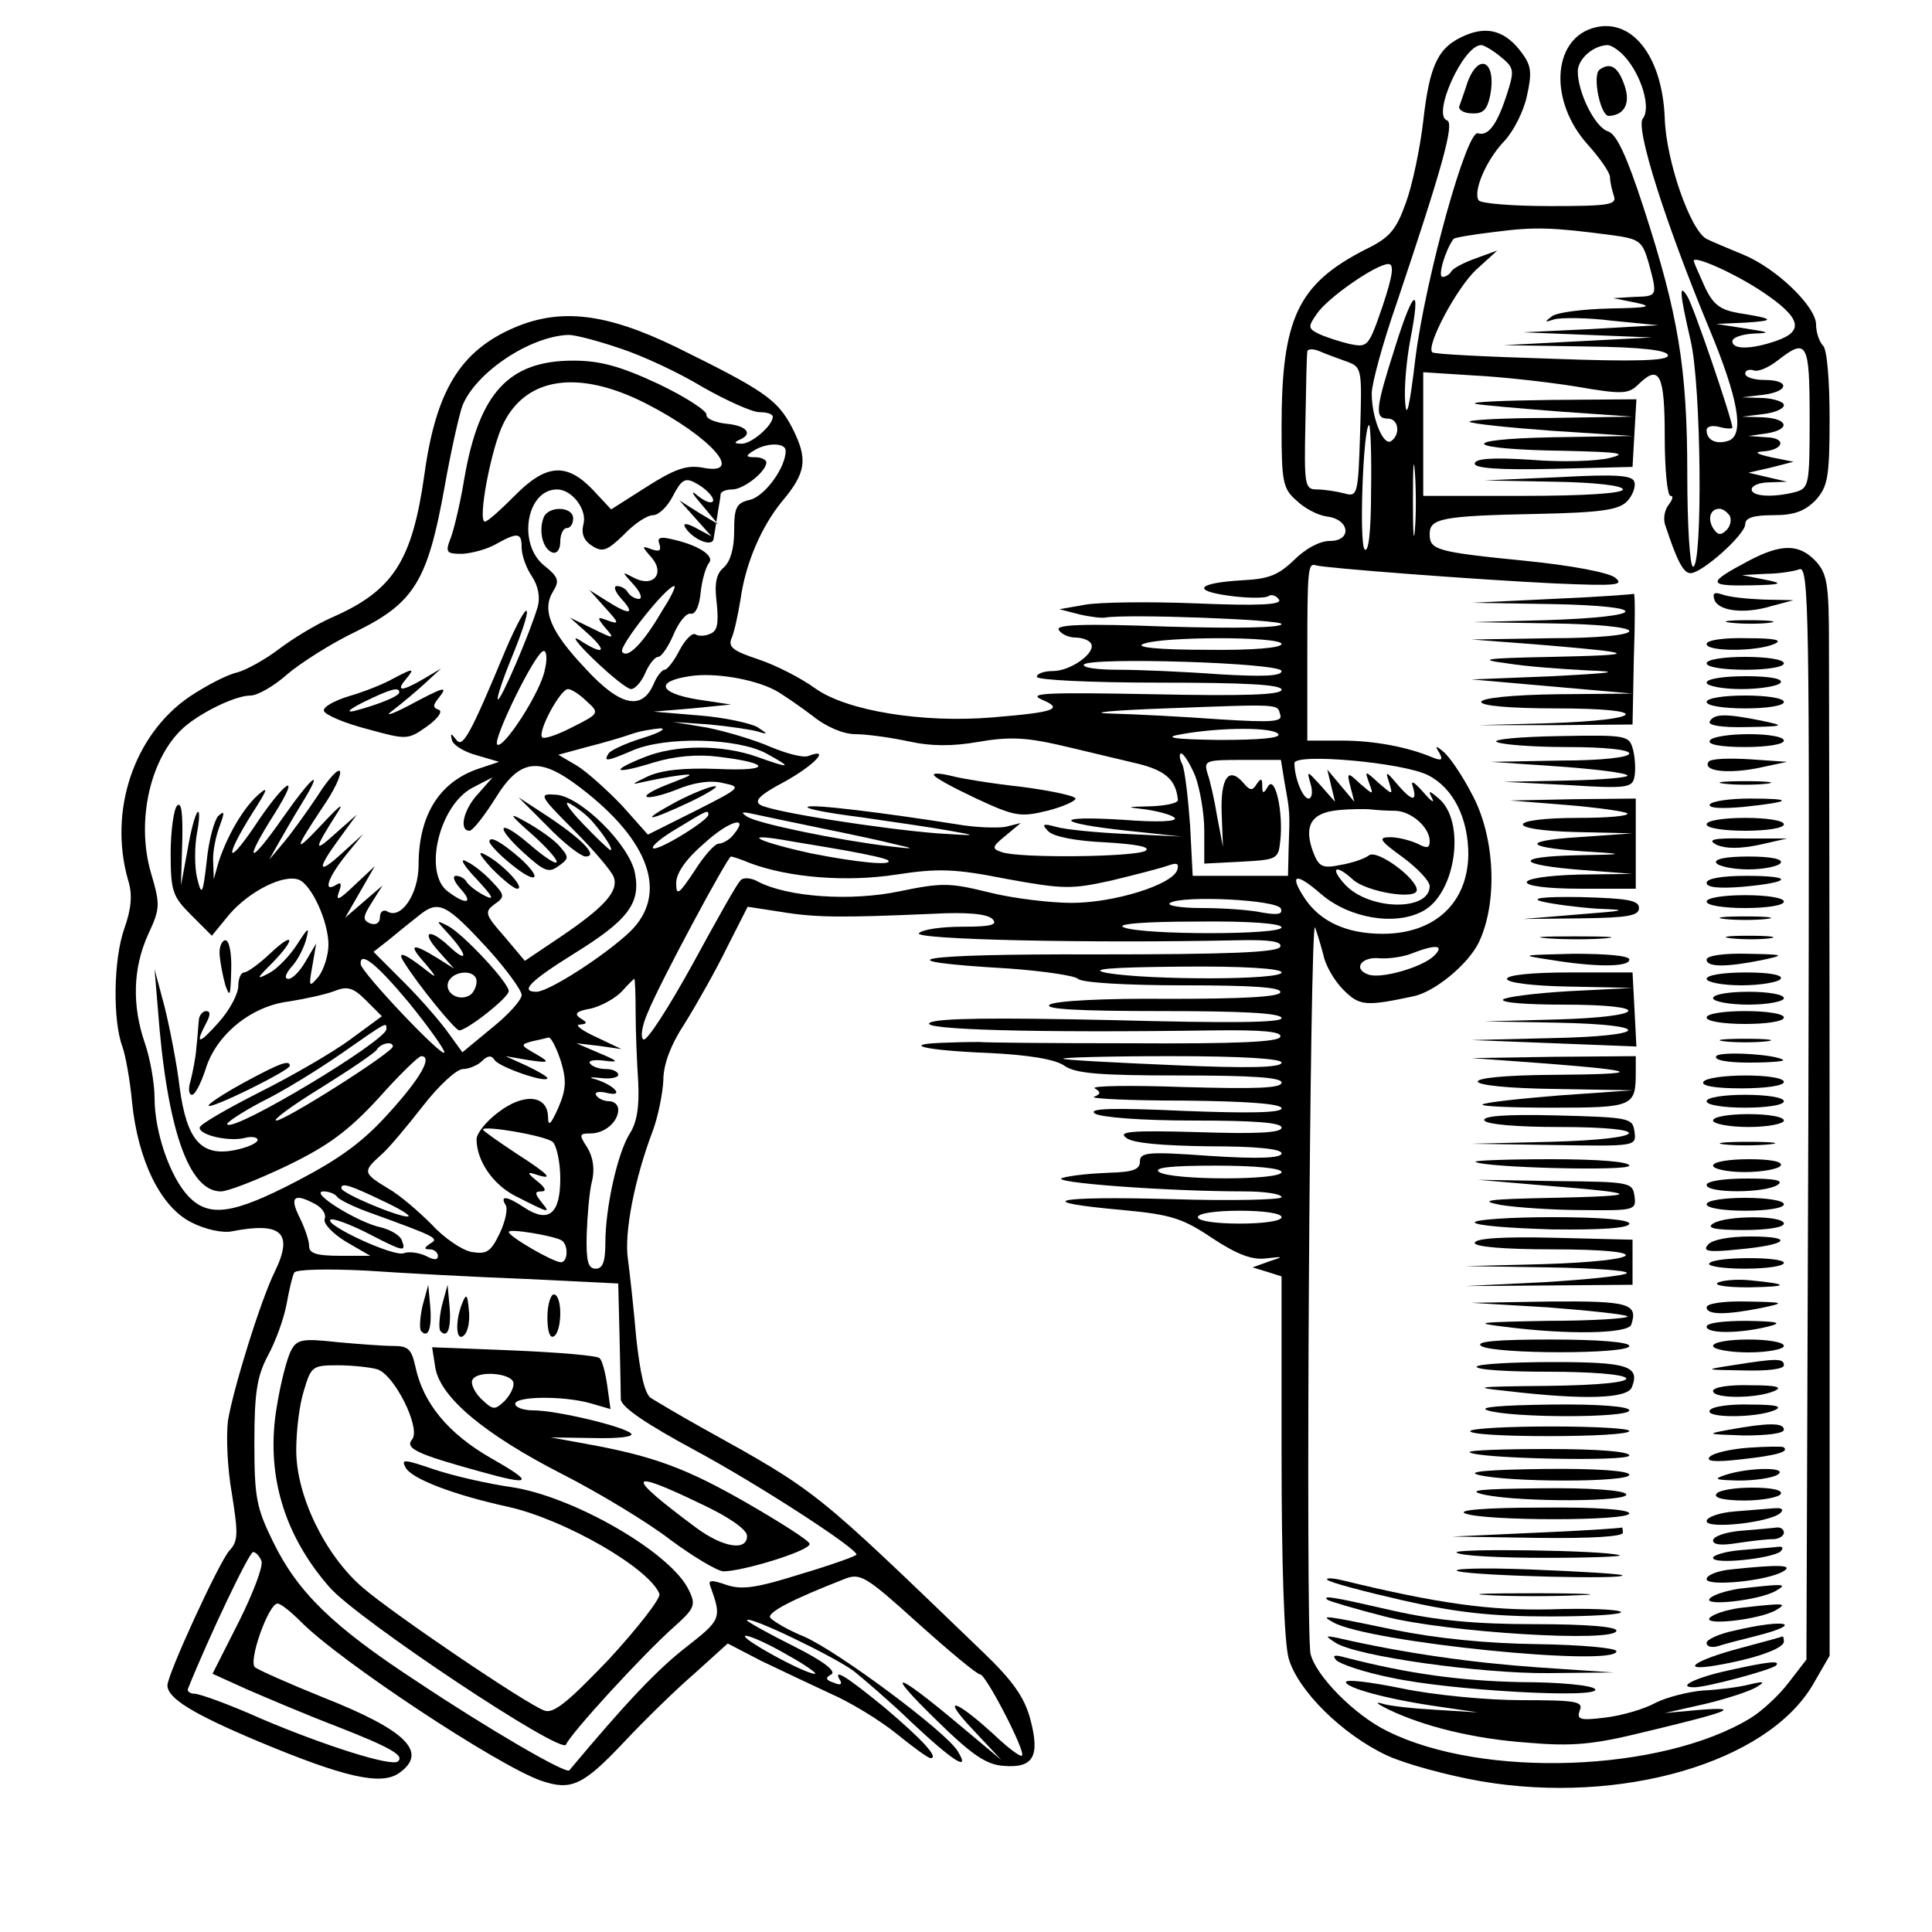 <?xml version="1.0" standalone="no"?>
<!DOCTYPE svg PUBLIC "-//W3C//DTD SVG 20010904//EN"
 "http://www.w3.org/TR/2001/REC-SVG-20010904/DTD/svg10.dtd">
<svg version="1.0" xmlns="http://www.w3.org/2000/svg"
 width="300pt" height="300pt" viewBox="0 0 300 300"
 preserveAspectRatio="xMidYMid meet">
<g transform="translate(0,300) scale(0.1,-0.1)"
fill="#000000" stroke="none">
<path d="M2275 2945 c-42 -18 -55 -45 -65 -133 -5 -43 -17 -100 -27 -127 -15
-42 -25 -54 -62 -72 -106 -54 -131 -107 -131 -277 0 -83 2 -95 23 -113 12 -12
33 -23 47 -25 36 -4 40 -38 5 -38 -16 0 -38 -12 -56 -30 -24 -23 -39 -29 -79
-31 -70 -4 -81 -16 -22 -24 28 -4 55 -4 61 -1 5 4 13 1 17 -5 5 -8 -30 -10
-127 -6 -74 3 -152 2 -174 -2 l-40 -7 31 -8 c17 -4 35 -6 40 -5 33 6 274 -3
274 -10 0 -6 -72 -7 -177 -4 -132 5 -174 3 -169 -5 4 -7 16 -12 26 -12 10 0
21 -4 24 -9 9 -14 -31 -43 -59 -43 -14 0 -25 -4 -25 -9 0 -5 86 -9 190 -9 134
0 190 -3 190 -11 0 -8 -56 -10 -200 -7 -161 3 -195 2 -173 -8 36 -15 21 -20
-76 -28 -108 -9 -226 10 -275 45 -22 16 -61 36 -88 45 -39 13 -48 19 -42 33 4
9 10 36 14 61 8 57 33 113 64 151 38 45 41 66 16 115 -23 44 -44 58 -180 125
-109 53 -180 61 -252 30 -83 -36 -121 -97 -139 -228 -19 -134 -48 -180 -144
-222 -25 -11 -61 -33 -82 -49 -21 -16 -50 -32 -64 -36 -15 -3 -48 -20 -75 -38
-86 -59 -126 -177 -95 -285 7 -22 5 -44 -6 -75 -17 -48 -18 -143 -3 -183 5
-14 12 -53 15 -86 9 -90 44 -163 92 -187 21 -11 49 -17 63 -14 77 15 96 -2 67
-62 -22 -44 -65 -183 -73 -232 -3 -23 -1 -74 6 -113 10 -63 10 -74 -4 -89 -16
-18 -96 -192 -96 -209 0 -20 39 -44 141 -87 134 -56 191 -69 219 -49 45 32 12
66 -120 118 -52 21 -99 42 -104 46 -11 9 21 99 35 99 5 0 21 -13 36 -28 60
-61 305 -223 373 -247 47 -16 65 -8 130 61 31 33 79 80 108 105 l52 47 52 -27
c29 -14 78 -37 108 -51 30 -13 76 -41 102 -62 26 -21 49 -38 53 -38 14 0 -14
30 -72 79 -60 49 -81 62 -68 41 3 -6 -1 -7 -10 -3 -13 4 -14 8 -4 13 8 5 -13
21 -59 44 -40 20 -72 38 -72 40 0 9 135 -56 166 -79 16 -13 57 -48 89 -79 65
-61 93 -79 72 -45 -18 30 -186 155 -239 178 -25 10 -48 24 -52 29 -5 8 33 28
115 60 25 10 33 5 115 -69 48 -43 91 -79 96 -79 9 0 71 -120 65 -126 -2 -3
-22 12 -43 32 -61 56 -84 62 -34 9 l45 -48 -67 56 c-99 83 -116 86 -35 7 56
-55 78 -70 105 -72 47 -4 57 15 42 72 -9 34 -27 60 -74 105 -263 253 -254 247
-436 348 -36 20 -71 41 -79 46 -10 6 -17 39 -23 93 -4 46 -10 101 -13 123 -6
40 10 124 39 200 8 22 15 57 16 77 0 25 11 55 34 90 18 29 48 82 65 117 l32
63 52 -8 c54 -9 95 -9 234 -3 54 3 86 0 94 -8 9 -9 -2 -12 -46 -12 -32 0 -62
-4 -68 -10 -10 -10 263 -16 497 -11 48 1 67 -2 64 -10 -3 -9 -81 -12 -288 -12
-280 1 -340 -10 -132 -22 53 -4 101 -11 106 -16 6 -6 76 -10 164 -10 106 0
153 -3 150 -11 -2 -7 -59 -10 -173 -10 -98 1 -176 -3 -185 -9 -10 -7 45 -10
173 -10 126 0 187 -3 187 -11 0 -7 -79 -8 -264 -3 -184 4 -269 3 -282 -4 -19
-11 164 -16 440 -12 78 1 107 -2 104 -10 -2 -8 -68 -11 -232 -10 -125 0 -231
1 -235 2 -3 0 -26 0 -50 -1 -76 -2 -38 -12 63 -16 64 -3 105 -10 119 -20 17
-12 55 -15 179 -15 112 0 158 -3 158 -11 0 -9 -41 -10 -151 -7 -84 3 -146 2
-139 -2 10 -6 9 -9 -1 -13 -8 -3 55 -6 139 -6 99 -1 152 -5 152 -12 0 -7 -49
-8 -152 -4 -109 5 -149 4 -138 -4 9 -6 72 -11 153 -11 94 0 137 -3 137 -11 0
-8 -38 -10 -129 -7 -105 3 -126 1 -112 -9 10 -8 54 -12 129 -13 73 0 112 -4
112 -11 0 -7 -33 -9 -110 -4 -98 7 -110 6 -110 -9 0 -12 -11 -16 -47 -17 -27
-1 -59 -4 -73 -8 -25 -7 161 -21 282 -21 32 0 58 -4 58 -9 0 -4 -78 -6 -172
-3 -182 5 -220 -4 -74 -17 75 -7 93 -13 139 -44 38 -25 62 -34 83 -31 28 3 28
3 4 -5 l-25 -9 23 -7 22 -7 0 -277 c0 -169 4 -291 11 -316 14 -50 84 -119 153
-151 28 -13 94 -31 146 -40 217 -37 444 29 515 150 l26 45 0 733 c0 403 -1
781 -1 839 0 92 -3 108 -20 127 -26 28 -54 28 -105 1 -64 -34 -64 -39 1 -38
52 1 55 3 24 9 l-35 7 37 2 c20 0 44 4 52 7 15 6 16 -67 14 -843 l-3 -850 -27
-35 c-15 -20 -42 -45 -60 -56 -138 -84 -416 -94 -564 -20 -51 25 -111 86 -119
120 -8 33 -1 1146 7 1128 3 -8 9 -28 13 -43 3 -16 17 -40 31 -54 25 -25 34
-26 109 -10 33 7 84 49 101 83 30 62 26 165 -11 232 -15 29 -35 58 -44 65 -12
10 -13 9 -6 -2 6 -11 4 -13 -11 -7 -38 16 -90 26 -141 26 l-53 0 0 130 c0 141
1 146 14 142 13 -4 246 -22 371 -28 94 -4 108 -3 93 9 -10 8 -68 19 -138 26
-141 14 -150 17 -150 42 0 24 19 28 167 31 97 2 126 6 139 19 9 9 14 23 12 30
-2 11 -26 13 -118 8 l-115 -5 108 -2 c63 -1 107 -6 107 -12 0 -6 -58 -10 -155
-10 l-155 0 0 96 0 96 78 -5 c42 -2 114 -10 158 -17 75 -13 83 -12 99 4 32 31
40 14 40 -82 0 -51 4 -92 9 -92 5 0 3 -6 -3 -14 -6 -7 -9 -22 -5 -32 18 -55
28 -74 39 -74 18 0 85 60 85 76 0 10 13 14 43 14 33 0 49 6 66 23 19 21 22 35
22 127 0 60 -4 107 -10 113 -6 6 -11 21 -11 33 0 28 -62 88 -114 109 -22 9
-48 20 -56 24 -25 13 -63 121 -65 188 -4 98 -53 158 -113 139 -62 -20 -66
-114 -7 -180 19 -21 35 -44 35 -51 0 -7 3 -20 6 -29 5 -14 -7 -16 -99 -16 -58
0 -108 4 -111 9 -9 14 12 63 40 92 14 15 30 46 35 70 8 36 7 47 -8 67 -25 34
-53 42 -88 27z m55 -33 c21 -17 22 -21 10 -58 -15 -47 -29 -66 -45 -61 -17 7
-81 -223 -97 -348 -9 -76 -14 -98 -16 -70 -2 22 2 66 8 98 17 87 5 80 -24 -13
-30 -94 -32 -110 -11 -110 17 0 20 -25 5 -35 -12 -8 -30 36 -30 74 0 15 17 78
39 141 70 208 90 279 78 283 -24 8 25 117 53 117 4 0 18 -8 30 -18z m193 0
c26 -29 41 -80 28 -96 -12 -14 35 -162 103 -326 45 -108 55 -164 31 -174 -19
-7 -35 0 -35 16 0 6 9 8 20 5 11 -3 20 -3 20 -1 0 12 -61 191 -70 204 -13 21
-12 6 5 -68 17 -70 19 -352 4 -352 -5 0 -9 65 -9 144 0 165 -14 248 -68 414
-26 80 -42 114 -55 118 -20 6 -47 60 -47 93 0 19 23 40 46 41 6 0 18 -8 27
-18z m-21 -277 c44 -6 48 -9 58 -43 14 -52 14 -52 -22 -53 l-33 -2 35 -7 c28
-6 20 -8 -40 -9 -41 -1 -82 -6 -90 -12 -12 -9 -12 -10 3 -5 10 3 51 3 90 -2
l72 -7 -105 -6 -105 -5 100 -4 100 -4 -115 -6 -115 -6 128 -2 c88 -1 127 -6
127 -14 0 -8 -48 -10 -181 -5 -99 3 -183 7 -185 10 -10 10 38 100 68 128 l33
30 -33 -12 c-17 -6 -35 -15 -38 -20 -3 -5 -9 -9 -14 -9 -8 0 4 41 17 59 1 2
31 7 65 11 62 8 88 7 180 -5z m236 -89 c58 -39 64 -60 21 -75 -40 -14 -69 -14
-69 -1 0 6 15 11 33 12 27 1 26 2 -13 8 l-45 7 45 2 c48 3 46 6 -11 15 -28 5
-39 13 -52 41 -9 20 -17 38 -17 40 0 9 65 -20 108 -49z m-591 -21 c-22 -64
-23 -65 -52 -59 -16 4 -38 11 -48 16 -16 8 -16 11 -2 31 17 25 92 77 111 77 9
0 7 -17 -9 -65z m-1184 -66 c34 -11 92 -38 128 -60 37 -21 77 -39 88 -39 12 0
21 -3 21 -7 0 -14 -34 -43 -49 -42 -10 0 -12 2 -3 6 22 9 12 22 -20 25 -18 2
-32 8 -31 14 1 6 -33 28 -75 48 -60 28 -91 36 -132 36 -100 0 -146 -50 -169
-183 -6 -37 -16 -79 -21 -92 -9 -23 -7 -25 18 -25 15 1 38 7 52 15 34 19 40
18 40 -5 0 -12 7 -32 16 -45 10 -15 13 -33 9 -47 -12 -41 -58 -148 -62 -144
-2 2 8 32 22 66 14 34 25 66 23 71 -2 5 -16 -21 -32 -58 -57 -137 -68 -156
-78 -141 -8 10 -9 10 -6 -2 3 -8 20 -18 39 -23 l34 -10 -30 -10 c-62 -20 -95
-72 -95 -150 0 -46 -28 -86 -49 -72 -6 3 -11 -1 -11 -9 0 -9 -6 -13 -15 -10
-12 5 -12 10 2 32 l17 27 -29 -25 -29 -25 23 40 23 40 -32 -30 c-23 -22 -29
-25 -24 -11 5 14 4 17 -4 12 -21 -13 -13 11 15 46 l27 33 -32 -29 c-39 -36
-41 -27 -5 22 l27 37 -34 -30 c-33 -30 -33 -25 2 30 14 21 7 16 -22 -15 -45
-48 -44 -41 2 28 16 23 28 48 26 54 -2 6 -18 -11 -35 -38 -18 -27 -42 -60 -54
-74 l-21 -25 14 25 c8 14 24 42 37 63 35 57 17 44 -30 -23 -53 -76 -62 -71
-13 6 44 70 16 52 -32 -21 -43 -63 -45 -46 -3 21 25 39 27 45 9 29 -23 -21
-48 -64 -61 -105 l-7 -25 -1 27 c-1 15 4 39 10 55 8 22 8 25 -2 16 -6 -6 -15
-38 -18 -70 -6 -53 -8 -55 -15 -26 -4 17 -4 49 0 70 4 21 4 35 1 32 -4 -3 -11
-30 -16 -60 l-10 -54 2 67 c1 44 -1 64 -8 57 -5 -5 -10 -39 -10 -74 0 -59 3
-67 32 -96 l32 -32 27 33 c31 36 84 63 108 54 20 -8 46 -65 46 -101 0 -16 -7
-38 -15 -49 -15 -18 -16 -17 -10 16 l6 35 -16 -27 c-9 -16 -21 -28 -27 -28 -7
0 -5 7 4 18 9 9 19 28 23 42 6 22 4 21 -14 -7 -11 -17 -30 -37 -43 -44 -21
-11 -20 -9 5 16 37 38 34 50 -4 14 -17 -16 -35 -29 -40 -29 -5 0 -9 -10 -9
-21 0 -12 -13 -37 -30 -56 -31 -35 -38 -36 -20 -2 7 13 7 19 0 19 -5 0 -10 -6
-11 -12 -1 -7 -2 -27 -4 -44 -1 -16 -6 -40 -9 -52 -4 -12 -3 -22 2 -22 5 0 14
18 21 39 16 54 71 99 130 106 25 4 57 11 70 16 20 8 29 6 49 -14 l25 -25 -49
-36 c-27 -20 -91 -57 -141 -82 -51 -26 -93 -50 -93 -55 0 -12 46 -22 70 -16
11 3 20 1 20 -3 0 -5 -16 -12 -36 -16 -52 -10 -74 16 -85 97 -4 35 -15 91 -23
124 l-16 60 5 -60 c14 -188 48 -285 98 -285 11 0 57 18 103 40 64 31 95 54
142 105 32 36 62 65 66 65 18 0 0 -33 -49 -87 -41 -46 -77 -72 -144 -107 -100
-52 -137 -57 -169 -23 -28 30 -52 99 -52 152 0 23 -7 62 -15 85 -20 58 -19
116 5 169 19 41 19 46 4 97 -23 81 0 179 52 225 28 24 80 49 103 49 11 0 37
15 57 33 20 17 68 48 108 67 89 44 110 78 136 222 10 57 23 114 28 128 21 52
105 108 165 110 10 0 45 -9 80 -21z m1127 -20 c25 -9 25 -10 22 -110 -3 -98
-4 -101 -25 -95 -12 3 -31 6 -42 6 -19 0 -20 6 -18 102 1 57 2 107 3 112 0 4
8 5 18 1 9 -4 28 -11 42 -16z m720 -88 c0 -104 -1 -109 -22 -115 -35 -9 -68
-7 -68 4 0 6 12 11 28 11 l27 1 -30 7 -30 7 35 8 35 9 -35 7 c-22 5 -27 8 -13
9 33 2 38 21 6 22 l-28 2 28 4 c38 6 34 23 -5 25 l-33 1 33 4 c17 2 32 8 32
14 0 5 -15 10 -32 11 l-33 1 33 4 c40 5 42 23 2 23 -16 0 -30 4 -30 10 0 5 6
7 13 5 6 -3 23 4 37 15 46 36 50 29 50 -89z m-1808 23 c102 -52 157 -114 88
-100 -24 4 -42 -2 -86 -30 l-55 -35 -28 30 c-41 43 -73 41 -122 -9 -22 -22
-42 -40 -46 -40 -12 0 10 116 29 153 36 72 117 83 220 31z m1127 -135 c0 -65
-4 -98 -10 -92 -9 9 -2 193 7 193 2 0 4 -46 3 -101z m-909 61 c0 -26 -32 -70
-55 -76 -22 -5 -25 -12 -25 -49 0 -27 -6 -47 -16 -56 -12 -10 -15 -25 -11 -56
3 -31 1 -43 -10 -47 -8 -4 -19 -4 -23 -1 -5 3 -16 -8 -25 -25 -8 -16 -19 -30
-23 -30 -4 0 -12 -10 -17 -22 -18 -42 -52 -35 -106 24 -55 58 -68 91 -50 120
10 16 8 22 -13 39 -43 33 -29 119 19 119 23 0 47 -31 41 -54 -4 -15 1 -26 14
-34 16 -10 23 -7 49 18 16 17 36 30 45 30 9 0 23 14 31 30 13 25 19 29 35 20
21 -11 35 -30 23 -30 -5 0 -15 6 -23 13 -8 6 -4 -1 10 -17 l25 -30 -30 18 -30
19 25 -28 25 -28 -24 13 c-15 8 -21 8 -17 1 12 -19 42 -31 44 -18 1 7 4 23 6
37 2 14 5 28 5 33 1 4 9 7 18 7 18 0 53 28 53 42 0 4 -8 8 -17 8 -15 0 -16 2
-3 10 20 13 50 13 50 0z m977 -123 c-2 -23 -3 -1 -3 48 0 50 1 68 3 42 2 -26
2 -67 0 -90z m489 22 c3 -6 1 -16 -5 -22 -9 -9 -14 -8 -21 3 -9 15 -4 30 10
30 5 0 12 -5 16 -11z m-696 -199 c0 -6 -45 -10 -117 -9 -75 0 -111 4 -98 9 29
12 215 12 215 0z m-1144 -40 c-6 -34 -65 -125 -74 -116 -7 8 60 145 72 145 5
1 6 -13 2 -29z m1144 -2 c0 -8 -29 -9 -97 -5 -54 4 -124 7 -156 7 -32 0 -56 3
-54 8 8 12 307 3 307 -10z m-786 -30 c11 -6 37 -24 57 -39 22 -18 49 -29 67
-29 17 0 54 -5 82 -11 36 -8 69 -8 109 -1 46 8 73 7 122 -4 35 -8 88 -21 118
-28 50 -11 67 -26 70 -58 1 -5 -18 -9 -41 -10 -41 -1 -41 -1 -8 -5 19 -3 39
-8 44 -13 5 -6 -28 -7 -80 -3 -111 7 -106 -5 7 -17 l84 -9 -85 4 c-47 2 -96 7
-110 11 -21 6 -23 4 -12 -7 8 -8 42 -15 89 -17 48 -3 70 -7 62 -13 -16 -10
-199 -12 -224 -2 -15 5 -15 8 6 25 l24 20 -24 -6 c-13 -2 -47 -1 -75 4 -114
18 -227 32 -232 27 -3 -3 35 -10 83 -16 48 -7 111 -16 138 -21 45 -8 43 -8
-20 -4 -87 7 -255 33 -274 44 -11 6 -1 16 37 36 47 26 73 54 37 40 -8 -3 -34
4 -58 14 -25 11 -69 24 -98 30 l-54 9 57 -4 c31 -3 65 -8 75 -11 16 -5 16 -4
-1 7 -11 6 -51 15 -90 18 l-71 6 60 5 60 6 -53 8 c-59 10 -65 28 -11 36 37 6
99 -4 133 -22z m-293 -17 c20 -18 20 -19 -22 -40 -23 -12 -44 -19 -47 -16 -8
8 28 75 40 75 5 0 18 -8 29 -19z m1077 -21 c4 -11 -14 -12 -94 -7 -55 4 -130
8 -169 9 -38 1 0 5 85 8 183 7 173 7 178 -10z m-990 -36 c-26 -8 -50 -19 -53
-24 -8 -13 -4 -13 38 5 52 22 163 19 207 -5 42 -23 38 -24 -15 -5 -54 19 -126
19 -175 -1 -55 -22 -46 -27 15 -8 33 10 68 13 100 9 84 -10 83 -23 -1 -19 -54
2 -88 -2 -109 -12 -25 -12 -26 -13 -5 -8 14 3 39 8 55 10 24 3 21 1 -13 -12
-24 -9 -41 -18 -38 -21 3 -3 24 2 47 11 26 11 53 15 72 10 29 -6 28 -7 -43
-43 l-74 -37 -40 45 c-23 24 -54 52 -70 62 l-29 17 44 12 c24 6 55 15 69 20
14 5 34 8 45 9 11 0 -1 -7 -27 -15z m987 6 c4 -6 -29 -9 -92 -9 -73 1 -88 4
-58 9 62 11 143 11 150 0z m-129 -65 c7 -19 14 -57 14 -85 l0 -51 58 3 c55 3
57 4 60 32 5 45 -8 103 -19 85 -7 -12 -9 -12 -9 1 0 12 -2 12 -9 2 -6 -10 -10
-10 -20 2 -23 27 -36 8 -34 -47 l2 -52 -9 47 c-4 25 -11 56 -15 67 -6 20 -3
21 54 21 l60 0 6 -37 c8 -44 8 -44 6 -100 l-1 -43 -74 0 -74 0 -4 78 c-3 42
-8 85 -12 95 -5 9 -5 17 -2 17 4 0 14 -16 22 -35z m362 1 c39 -20 62 -67 62
-123 -1 -75 -52 -123 -133 -123 -56 0 -97 19 -121 55 -25 38 -14 41 25 7 44
-38 115 -50 158 -27 52 27 68 141 24 176 -14 12 -16 12 -9 -1 4 -8 -2 -4 -14
10 -15 17 -20 19 -16 8 7 -24 -2 -22 -25 5 -17 20 -18 20 -12 2 6 -20 6 -20
-16 -1 -22 20 -22 20 -15 0 7 -19 7 -19 -14 -1 -20 19 -21 18 -15 -5 l6 -23
-21 25 -21 25 6 -25 6 -25 -22 25 c-22 24 -22 24 -16 3 4 -13 2 -23 -3 -23 -9
0 -22 32 -22 55 0 16 170 1 208 -19z m-1317 -19 c109 -83 137 -166 77 -224
-39 -37 -126 -93 -145 -93 -26 0 -11 16 58 59 84 52 104 78 95 125 -8 44 -85
120 -123 122 -27 2 -26 -1 28 -55 31 -31 59 -64 62 -73 8 -22 -15 -47 -83 -93
l-55 -37 -32 38 c-30 34 -31 38 -15 50 16 11 16 14 -3 34 -11 12 -29 27 -40
32 -12 7 -7 -4 15 -27 25 -27 29 -34 13 -26 -12 6 -25 16 -28 21 -3 6 -11 10
-17 10 -6 0 -3 -9 7 -20 21 -23 9 -26 -20 -4 -38 29 -13 134 39 161 l31 16
-22 -25 c-23 -24 -31 -58 -14 -58 5 0 23 23 40 50 38 62 68 66 132 17z m20
-54 c18 -21 32 -43 27 -43 -2 0 -22 19 -43 41 -22 23 -31 37 -20 31 11 -6 27
-18 36 -29z m1246 18 c25 -1 53 -26 53 -47 0 -11 -4 -12 -19 -4 -11 5 -30 10
-42 10 -20 0 -17 -5 19 -31 23 -17 42 -37 42 -45 0 -39 -93 -38 -131 2 -25 27
-15 33 12 8 21 -19 99 -32 99 -16 0 18 -61 63 -74 54 -6 -5 -26 -12 -44 -15
-29 -6 -34 -3 -43 20 -15 41 -3 61 39 65 20 2 44 2 52 1 8 -1 25 -2 37 -2z
m-1067 -6 c0 -9 -80 -58 -86 -52 -3 3 14 17 38 31 46 28 48 29 48 21z m175
-21 c44 -9 96 -20 115 -25 32 -7 31 -8 -10 -3 -75 9 -204 35 -220 46 -11 7 -8
8 10 4 14 -3 61 -13 105 -22z m-136 -10 c-6 -8 -17 -14 -23 -14 -6 0 -23 -19
-38 -43 -24 -36 -28 -39 -28 -18 0 15 15 37 43 61 39 36 72 45 46 14z m176
-25 c33 -6 61 -12 64 -15 9 -9 -50 -3 -120 11 -78 17 -111 32 -44 21 22 -4 67
-11 100 -17z m-151 -19 c61 -23 151 -30 228 -18 66 10 91 9 172 -7 88 -16 100
-16 163 -2 37 9 76 19 87 23 14 5 17 3 14 -7 -8 -23 -98 -51 -164 -51 -33 0
-91 7 -127 16 -61 15 -73 16 -140 2 -76 -16 -174 -9 -220 15 -10 6 -23 7 -27
2 -5 -4 -38 -63 -75 -131 -37 -67 -71 -120 -76 -116 -5 3 -2 22 7 42 18 45
124 242 129 242 2 0 15 -4 29 -10z m825 -71 c3 -9 -5 -10 -29 -6 -18 4 -60 7
-94 7 -33 0 -56 4 -49 8 19 12 167 5 172 -9z m-1230 -64 c28 -31 51 -63 51
-70 0 -8 -21 -31 -46 -51 l-46 -38 -21 29 c-12 17 -42 52 -69 79 l-48 48 23
18 c12 10 33 27 47 38 31 25 42 20 109 -53z m1231 35 c0 -12 -216 -12 -245 0
-13 5 29 9 113 9 82 1 132 -3 132 -9z m237 -44 c-18 -18 -84 -37 -103 -29 -24
9 -9 28 18 25 14 -1 36 2 49 7 38 15 53 14 36 -3z m-1592 -73 c30 -37 55 -72
55 -77 0 -12 -129 124 -130 137 -1 21 25 0 75 -60z m1355 47 c0 -12 -204 -12
-270 -1 -32 6 0 9 113 10 99 1 157 -3 157 -9z m-1003 -62 c0 -29 2 -78 4 -108
2 -38 -2 -63 -13 -80 -19 -30 -38 -115 -38 -170 0 -29 -4 -40 -15 -40 -12 0
-15 12 -14 53 1 28 4 66 8 82 5 19 2 38 -7 53 -13 20 -13 22 5 22 22 0 43 18
43 37 0 7 -6 13 -14 13 -8 0 -17 4 -20 9 -4 5 4 7 16 4 29 -7 12 12 -17 21
-12 3 -9 4 8 2 15 -2 27 1 27 5 0 5 -9 9 -19 9 -11 0 -22 4 -25 9 -3 4 7 6 22
4 24 -3 23 -1 -8 12 l-35 15 35 -4 35 -5 -40 19 c-22 10 -33 19 -25 19 12 1
13 3 1 10 -10 7 -6 11 17 15 16 4 38 16 48 27 9 10 18 19 19 19 1 0 2 -24 2
-52z m-387 -26 c0 -18 -236 -160 -247 -148 -3 2 21 18 53 35 33 16 88 50 124
75 73 51 70 49 70 38z m271 -50 c9 -30 8 -44 -4 -72 -12 -27 -16 -30 -16 -14
-1 34 -38 37 -77 7 -19 -14 -34 -33 -34 -42 0 -33 25 -70 60 -88 53 -27 56
-28 41 -10 -11 14 -11 17 0 17 8 0 6 6 -7 16 -16 13 -16 15 -1 10 28 -9 20 0
-33 34 -27 18 -50 34 -50 36 0 7 95 -9 108 -19 6 -5 12 -31 12 -57 0 -55 -18
-70 -56 -45 -27 18 -38 19 -29 4 4 -5 0 -25 -9 -44 -14 -29 -20 -33 -44 -29
-15 3 -43 22 -62 43 -20 20 -50 46 -68 56 -38 23 -39 26 -11 51 12 10 41 45
66 77 24 31 52 57 62 57 9 0 23 6 29 12 9 9 15 10 20 2 7 -11 82 -37 82 -28 0
2 -15 11 -32 19 l-33 15 35 -6 c34 -5 35 -4 11 10 -23 13 -23 14 -5 19 10 2
22 5 26 6 4 0 12 -16 19 -37z m-261 23 c0 -9 -167 -115 -181 -115 -7 0 24 23
68 50 45 28 85 55 88 60 6 10 25 14 25 5z m1380 -25 c0 -8 -53 -9 -167 -4 -93
4 -170 8 -172 10 -2 2 73 4 167 4 113 0 172 -4 172 -10z m0 -170 c0 -13 -170
-13 -190 0 -10 7 18 10 88 10 61 0 102 -4 102 -10z m-1395 -45 c28 -13 45 -24
38 -24 -14 -1 -103 36 -103 44 0 9 13 5 65 -20z m-71 6 c3 -4 27 -16 53 -25
102 -37 105 -39 91 -47 -10 -7 -10 -9 0 -9 6 0 12 -5 12 -10 0 -7 -6 -7 -19 0
-11 5 -26 7 -34 4 -16 -6 -123 44 -114 52 3 3 28 -6 56 -20 58 -30 62 -31 55
-12 -3 8 -17 16 -32 20 -35 7 -113 55 -90 56 9 0 19 -4 22 -9z m-34 -11 c11
-6 17 -16 14 -23 -2 -7 12 -22 33 -35 l38 -22 -47 0 c-37 0 -48 4 -48 15 0 9
-7 29 -15 45 -16 32 -8 38 25 20z m1500 -20 c0 -6 -28 -10 -65 -10 -37 0 -65
4 -65 10 0 6 28 10 65 10 37 0 65 -4 65 -10z m-1118 -36 c11 -7 10 -34 -1 -34
-12 0 -81 40 -81 47 0 6 70 -6 82 -13z m-54 -60 l142 -7 2 -81 c1 -45 2 -89 2
-99 1 -12 39 -38 117 -80 98 -53 249 -151 249 -161 0 -2 -39 -16 -86 -30 -70
-22 -92 -25 -116 -17 -23 8 -29 8 -25 -2 18 -50 17 -52 -38 -95 -45 -35 -94
-87 -181 -191 -5 -6 -124 63 -238 139 -130 85 -184 138 -222 216 -26 53 -29
69 -29 154 0 77 4 103 21 135 12 22 25 58 29 80 4 22 9 44 12 49 3 5 52 6 112
3 58 -4 170 -10 249 -13z m-412 -438 c3 -8 -13 -50 -35 -94 l-41 -81 53 -24
c30 -13 91 -39 138 -57 87 -34 107 -46 97 -55 -9 -9 -113 24 -212 66 -49 22
-96 39 -104 39 -7 0 -12 4 -10 8 33 82 95 212 101 212 4 0 10 -6 13 -14z m817
-146 c29 -16 48 -30 42 -29 -16 0 -121 58 -107 59 7 0 36 -13 65 -30z"/>
<path d="M2279 2873 c-5 -16 -11 -32 -13 -38 -2 -5 7 -11 19 -11 18 -1 24 5
29 28 10 52 -17 68 -35 21z"/>
<path d="M2484 2892 c-12 -8 1 -72 14 -72 24 1 34 19 25 46 -10 30 -22 38 -39
26z"/>
<path d="M610 1946 c-14 -8 -44 -20 -68 -27 -23 -7 -41 -17 -39 -23 2 -6 32
-19 67 -28 62 -17 63 -17 93 4 18 13 25 24 18 26 -9 3 -9 7 0 18 16 20 9 18
-47 -12 -27 -14 -38 -17 -24 -7 13 10 36 29 50 42 l25 23 -27 -16 c-34 -20
-44 -20 -28 -1 15 18 12 18 -20 1z m10 -21 c0 -6 -32 -19 -70 -29 -14 -3 -7 3
15 14 41 20 55 24 55 15z"/>
<path d="M341 1518 c1 -13 5 -34 9 -48 7 -20 8 -16 9 23 1 26 -3 47 -9 47 -5
0 -10 -10 -9 -22z"/>
<path d="M377 1318 c-31 -17 -55 -33 -53 -35 5 -5 126 55 126 62 0 10 -16 4
-73 -27z"/>
<path d="M844 2196 c-8 -21 -1 -49 14 -54 7 -2 12 5 12 17 0 12 5 21 10 21 6
0 10 7 10 15 0 19 -39 20 -46 1z"/>
<path d="M1024 2155 c3 -10 0 -12 -12 -8 -16 6 -16 5 0 -13 21 -25 2 -47 -28
-31 -19 10 -19 10 0 -11 11 -12 14 -22 8 -22 -6 0 -14 5 -17 10 -3 6 -11 10
-17 10 -6 0 -3 -9 7 -20 22 -24 13 -26 -23 -3 l-27 17 25 -28 c21 -23 22 -26
5 -20 -18 7 -19 6 -5 -11 15 -17 14 -18 -20 -1 l-35 17 28 -25 c32 -29 24 -34
-13 -10 -14 9 -4 -5 22 -30 26 -25 52 -46 58 -46 6 0 16 11 22 25 6 14 15 25
20 25 5 0 16 16 24 35 8 19 20 34 27 32 7 -1 13 12 15 33 2 19 8 40 13 46 9
11 -17 28 -59 37 -17 4 -22 2 -18 -8z m5 -102 c-30 -52 -55 -77 -63 -65 -5 9
69 102 81 102 3 0 -5 -17 -18 -37z"/>
<path d="M1450 1797 c0 -4 30 -20 66 -37 60 -28 69 -29 110 -19 24 6 44 15 44
19 0 4 -37 12 -82 18 -46 5 -95 13 -110 17 -16 4 -28 5 -28 2z"/>
<path d="M1050 1755 c-59 -32 -46 -32 22 0 29 14 46 25 38 24 -8 0 -35 -11
-60 -24z"/>
<path d="M850 1717 c25 -26 51 -46 59 -47 21 0 -4 26 -58 62 l-46 30 45 -45z"/>
<path d="M830 1701 c51 -47 43 -56 -9 -11 -47 40 -54 28 -8 -14 32 -29 39 -32
54 -21 17 12 17 14 1 32 -9 10 -32 26 -50 36 -30 17 -29 14 12 -22z"/>
<path d="M760 1693 c0 -4 16 -21 35 -36 38 -31 49 -23 13 10 -30 26 -48 36
-48 26z"/>
<path d="M764 1651 c17 -17 34 -31 39 -31 14 0 -23 39 -48 52 -14 8 -12 2 9
-21z"/>
<path d="M698 1548 c28 -31 29 -45 0 -18 -32 30 -45 24 -17 -7 l24 -27 -27 17
c-39 24 -45 21 -17 -10 16 -19 18 -23 4 -12 -34 27 -49 34 -39 17 22 -36 80
-107 87 -108 12 0 77 51 77 61 0 13 -70 88 -94 101 -20 10 -20 10 2 -14z m42
-72 c0 -8 -5 -18 -10 -21 -17 -11 -40 3 -34 20 8 19 44 20 44 1z"/>
<path d="M656 972 c-4 -18 -5 -36 -2 -39 11 -12 17 5 14 39 l-3 33 -9 -33z"/>
<path d="M686 972 c-4 -18 -5 -36 -2 -39 11 -12 17 5 14 39 l-3 33 -9 -33z"/>
<path d="M718 977 c-12 -29 -10 -63 3 -50 6 6 9 23 7 39 -2 24 -4 26 -10 11z"/>
<path d="M850 954 c0 -21 4 -33 10 -29 6 3 10 19 10 36 0 16 -4 29 -10 29 -5
0 -10 -16 -10 -36z"/>
<path d="M452 903 c-6 -11 -16 -49 -22 -86 -18 -104 10 -200 82 -282 44 -50
361 -261 367 -244 5 15 120 141 169 184 30 27 33 33 22 55 -26 58 -180 147
-277 161 -35 5 -88 17 -118 27 -47 16 -53 17 -45 3 9 -17 73 -42 160 -61 88
-20 218 -95 234 -135 2 -7 -33 -52 -78 -101 -64 -67 -87 -86 -101 -80 -28 10
-236 151 -282 191 -58 50 -103 142 -103 213 0 30 5 72 12 93 11 37 13 39 52
39 23 0 50 -3 61 -6 27 -7 69 -92 55 -109 -12 -14 8 -23 102 -49 85 -24 89
-19 20 20 -66 38 -105 85 -117 142 -6 27 -11 32 -34 32 -16 0 -55 3 -88 6 -54
6 -62 4 -71 -13z"/>
<path d="M676 876 c8 -46 76 -103 197 -165 57 -29 133 -75 168 -102 35 -26 72
-48 82 -49 31 0 138 33 134 43 -1 5 -45 33 -97 63 -94 54 -145 73 -250 92
l-55 10 67 -1 c38 -1 63 2 58 7 -11 11 -116 36 -152 36 -16 0 -28 5 -28 10 0
12 74 13 117 1 l31 -9 -5 36 c-3 21 -8 40 -12 43 -3 4 -63 9 -133 12 l-127 5
5 -32z m121 -22 c2 -7 -4 -19 -13 -29 -16 -15 -18 -15 -37 3 -11 11 -17 25
-13 30 8 14 58 10 63 -4z m291 -189 c43 -20 72 -40 72 -50 0 -24 -37 -18 -78
12 -112 83 -110 94 6 38z"/>
<path d="M2291 2373 c8 -2 67 -7 130 -12 l114 -8 -129 -2 c-71 0 -127 -3 -124
-6 3 -3 61 -9 129 -14 l124 -8 -125 -2 c-151 -3 -136 -19 20 -21 85 -2 98 -4
70 -11 -19 -5 -74 -7 -122 -3 -61 4 -88 2 -88 -6 0 -7 38 -10 123 -8 l122 3 3
53 3 52 -133 -1 c-73 -1 -126 -3 -117 -6z"/>
<path d="M2410 2070 l-125 -6 125 -2 c157 -3 150 -20 -10 -25 l-115 -3 123 -2
c73 -1 122 -6 122 -12 0 -6 -48 -11 -122 -11 l-123 -2 105 -8 c155 -13 159
-16 20 -19 -106 -2 -117 -4 -70 -10 30 -5 87 -9 125 -11 54 -2 42 -4 -55 -9
l-125 -5 125 -11 125 -11 -117 -1 c-71 -1 -118 -6 -118 -12 0 -6 46 -10 117
-10 150 0 140 -18 -12 -23 l-110 -3 120 0 120 1 2 103 c2 56 2 101 0 100 -1
-1 -58 -5 -127 -8z"/>
<path d="M2662 2069 c6 -18 47 -23 89 -10 l34 9 -47 1 c-25 1 -54 4 -64 8 -12
4 -15 2 -12 -8z"/>
<path d="M2688 2033 c18 -2 45 -2 60 0 15 2 0 4 -33 4 -33 0 -45 -2 -27 -4z"/>
<path d="M2650 2000 c0 -12 77 -12 105 0 14 6 2 9 -42 9 -36 1 -63 -3 -63 -9z"/>
<path d="M2650 1970 c0 -6 27 -10 60 -10 33 0 60 4 60 10 0 6 -27 10 -60 10
-33 0 -60 -4 -60 -10z"/>
<path d="M2650 1940 c0 -5 24 -10 54 -10 30 0 58 5 61 10 4 6 -17 10 -54 10
-34 0 -61 -4 -61 -10z"/>
<path d="M2650 1910 c0 -6 27 -10 60 -10 33 0 60 4 60 10 0 6 -27 10 -60 10
-33 0 -60 -4 -60 -10z"/>
<path d="M2655 1880 c-4 -6 17 -10 57 -9 60 1 61 2 23 10 -55 11 -73 11 -80
-1z"/>
<path d="M2324 1848 c6 -4 55 -8 109 -8 58 0 97 -4 97 -10 0 -6 -43 -11 -107
-11 l-108 -2 103 -7 c57 -4 106 -10 109 -14 4 -3 -38 -7 -93 -8 l-99 -2 100
-5 c92 -6 100 -4 103 13 2 10 1 29 -2 41 -6 23 -8 24 -115 22 -60 -1 -104 -5
-97 -9z"/>
<path d="M2655 1850 c-4 -6 17 -10 54 -10 34 0 61 4 61 10 0 6 -24 10 -54 10
-30 0 -58 -4 -61 -10z"/>
<path d="M2653 1817 c-9 -14 27 -19 75 -10 l47 10 -58 4 c-33 2 -61 1 -64 -4z"/>
<path d="M2678 1783 c17 -2 47 -2 65 0 17 2 3 4 -33 4 -36 0 -50 -2 -32 -4z"/>
<path d="M2433 1750 c48 -4 90 -10 94 -13 3 -4 -30 -7 -75 -7 -113 0 -118 -19
-5 -22 l88 -2 -85 -6 c-93 -6 -81 -17 25 -23 49 -3 45 -4 -24 -5 -102 -2 -98
-15 7 -23 l77 -6 -82 -1 c-111 -3 -109 -22 2 -22 l85 0 0 70 0 70 -97 -1 -98
-2 88 -7z"/>
<path d="M2655 1751 c-3 -6 18 -7 52 -4 76 8 80 13 10 13 -31 0 -58 -4 -62 -9z"/>
<path d="M2650 1720 c0 -6 27 -10 60 -10 33 0 60 4 60 10 0 6 -27 10 -60 10
-33 0 -60 -4 -60 -10z"/>
<path d="M2666 1688 c14 -6 36 -6 65 0 l44 10 -65 0 c-51 1 -60 -2 -44 -10z"/>
<path d="M2665 1660 c3 -5 26 -10 50 -10 24 0 47 5 50 10 4 6 -15 10 -50 10
-35 0 -54 -4 -50 -10z"/>
<path d="M2650 1629 c0 -7 19 -9 56 -6 77 7 80 17 6 17 -38 0 -62 -4 -62 -11z"/>
<path d="M2395 1600 c17 -4 55 -9 85 -11 50 -2 47 -3 -30 -9 l-85 -7 90 1 c73
1 90 4 90 16 0 12 -17 15 -90 17 -60 1 -80 -2 -60 -7z"/>
<path d="M2650 1600 c0 -6 27 -10 60 -10 33 0 60 4 60 10 0 6 -27 10 -60 10
-33 0 -60 -4 -60 -10z"/>
<path d="M2678 1573 c17 -2 47 -2 65 0 17 2 3 4 -33 4 -36 0 -50 -2 -32 -4z"/>
<path d="M2403 1543 c26 -2 67 -2 90 0 23 2 2 3 -48 3 -49 0 -68 -1 -42 -3z"/>
<path d="M2688 1543 c18 -2 45 -2 60 0 15 2 0 4 -33 4 -33 0 -45 -2 -27 -4z"/>
<path d="M2405 1510 c72 -12 125 -12 125 0 0 6 -35 9 -87 9 -81 -2 -84 -2 -38
-9z"/>
<path d="M2650 1510 c0 -12 30 -12 85 -1 38 8 37 9 -22 10 -36 1 -63 -3 -63
-9z"/>
<path d="M2340 1480 c0 -6 40 -11 98 -12 l97 -2 -97 -5 c-53 -3 -100 -9 -104
-13 -4 -5 38 -8 94 -8 140 0 131 -19 -10 -23 l-113 -3 113 -2 c152 -3 145 -21
-10 -24 l-123 -3 128 -5 128 -5 -3 58 -3 57 -97 0 c-59 0 -98 -4 -98 -10z"/>
<path d="M2650 1480 c0 -5 24 -10 54 -10 30 0 58 5 61 10 4 6 -17 10 -54 10
-34 0 -61 -4 -61 -10z"/>
<path d="M2660 1450 c0 -5 25 -10 55 -10 30 0 55 5 55 10 0 6 -25 10 -55 10
-30 0 -55 -4 -55 -10z"/>
<path d="M2650 1420 c0 -6 27 -10 60 -10 33 0 60 4 60 10 0 6 -27 10 -60 10
-33 0 -60 -4 -60 -10z"/>
<path d="M2678 1383 c17 -2 47 -2 65 0 17 2 3 4 -33 4 -36 0 -50 -2 -32 -4z"/>
<path d="M2665 1360 c-4 -6 16 -10 51 -10 32 0 55 2 53 4 -11 9 -99 14 -104 6z"/>
<path d="M2395 1349 c155 -12 159 -17 17 -18 -160 -1 -155 -20 6 -22 l117 -2
-114 -8 c-62 -5 -116 -11 -119 -14 -3 -3 47 -5 110 -5 125 0 128 2 128 56 l0
24 -127 -1 -128 -2 110 -8z"/>
<path d="M2645 1320 c-4 -6 18 -10 59 -10 37 0 66 4 66 10 0 6 -26 10 -59 10
-33 0 -63 -4 -66 -10z"/>
<path d="M2650 1290 c0 -6 27 -10 60 -10 33 0 60 4 60 10 0 6 -27 10 -60 10
-33 0 -60 -4 -60 -10z"/>
<path d="M2305 1260 c4 -6 51 -10 116 -10 152 0 141 -19 -13 -23 l-123 -3 128
-2 c128 -2 128 -2 125 21 -3 21 -7 22 -121 25 -80 2 -116 -1 -112 -8z"/>
<path d="M2660 1260 c0 -5 25 -10 55 -10 30 0 55 5 55 10 0 6 -25 10 -55 10
-30 0 -55 -4 -55 -10z"/>
<path d="M2677 1223 c18 -2 50 -2 70 0 21 2 7 4 -32 4 -38 0 -55 -2 -38 -4z"/>
<path d="M2291 1196 c11 -9 239 -15 239 -6 0 6 -47 10 -122 10 -67 0 -119 -2
-117 -4z"/>
<path d="M2660 1190 c0 -5 22 -10 49 -10 28 0 53 5 56 10 4 6 -15 10 -49 10
-31 0 -56 -4 -56 -10z"/>
<path d="M2400 1159 c150 -12 152 -16 10 -19 -99 -2 -116 -4 -80 -11 25 -4 82
-8 128 -8 81 -1 83 0 80 22 -3 21 -7 22 -123 23 l-120 2 105 -9z"/>
<path d="M2650 1160 c0 -13 90 -13 110 0 11 7 -3 10 -47 10 -36 0 -63 -4 -63
-10z"/>
<path d="M2650 1130 c0 -6 27 -10 60 -10 33 0 60 4 60 10 0 6 -27 10 -60 10
-33 0 -60 -4 -60 -10z"/>
<path d="M2290 1102 c0 -5 54 -9 120 -11 77 -1 120 2 120 9 0 6 -44 10 -120
10 -66 0 -120 -4 -120 -8z"/>
<path d="M2660 1100 c-11 -7 3 -10 48 -10 35 0 62 4 62 10 0 13 -90 13 -110 0z"/>
<path d="M2290 1070 c0 -6 45 -10 122 -10 159 0 146 -18 -17 -23 l-120 -3 129
-2 c71 -1 126 -5 122 -9 -4 -4 -62 -10 -129 -14 l-122 -6 130 1 130 1 0 35 0
35 -122 3 c-80 2 -123 -1 -123 -8z"/>
<path d="M2652 1067 c-9 -10 1 -12 48 -7 77 7 88 20 18 20 -33 0 -60 -5 -66
-13z"/>
<path d="M2654 1038 c-3 -4 22 -8 55 -8 34 0 61 4 61 9 0 10 -110 10 -116 -1z"/>
<path d="M2667 1008 c-6 -4 15 -7 48 -7 64 1 65 5 2 11 -20 2 -43 0 -50 -4z"/>
<path d="M2403 970 c65 -5 121 -11 124 -14 4 -3 -52 -7 -123 -7 -108 -2 -119
-3 -69 -9 100 -13 193 -11 198 3 11 33 -4 37 -127 36 l-121 -2 118 -7z"/>
<path d="M2650 970 c0 -12 30 -12 85 -1 38 8 37 9 -22 10 -36 1 -63 -3 -63 -9z"/>
<path d="M2650 940 c0 -11 50 -11 95 0 24 6 17 8 -32 9 -36 0 -63 -3 -63 -9z"/>
<path d="M2300 910 c20 -13 230 -13 230 0 0 6 -47 10 -122 10 -83 0 -118 -3
-108 -10z"/>
<path d="M2660 910 c0 -5 25 -10 55 -10 30 0 55 5 55 10 0 6 -25 10 -55 10
-30 0 -55 -4 -55 -10z"/>
<path d="M2293 878 c-2 -5 48 -8 111 -8 66 0 117 -4 121 -10 4 -6 -39 -11
-122 -12 -111 -1 -120 -2 -63 -8 120 -14 187 -12 194 6 13 33 -7 39 -122 39
-63 0 -116 -3 -119 -7z"/>
<path d="M2690 880 c-45 -7 -44 -7 18 -8 36 -1 62 2 62 8 0 11 -11 11 -80 0z"/>
<path d="M2660 840 c0 -12 67 -12 95 0 14 6 4 9 -37 9 -33 1 -58 -3 -58 -9z"/>
<path d="M2310 810 c37 -12 220 -12 220 0 0 6 -47 10 -122 9 -77 -1 -114 -4
-98 -9z"/>
<path d="M2655 810 c-8 -12 71 -12 100 0 14 6 4 9 -37 9 -31 1 -60 -3 -63 -9z"/>
<path d="M2283 778 c-2 -5 52 -8 121 -8 69 0 126 3 126 8 0 4 -54 7 -121 7
-66 0 -123 -3 -126 -7z"/>
<path d="M2685 780 c-37 -7 -35 -7 23 -9 35 0 62 3 62 9 0 11 -24 11 -85 0z"/>
<path d="M2715 752 c-27 -2 -54 -8 -60 -14 -7 -7 7 -9 49 -4 55 6 76 12 65 19
-2 1 -26 1 -54 -1z"/>
<path d="M2282 745 c10 -10 248 -15 248 -5 0 6 -48 10 -127 10 -69 0 -124 -2
-121 -5z"/>
<path d="M2295 710 c46 -12 235 -12 235 0 0 6 -50 10 -132 9 -83 -1 -122 -4
-103 -9z"/>
<path d="M2680 710 c-21 -7 -17 -8 20 -9 25 0 52 4 60 9 19 12 -42 12 -80 0z"/>
<path d="M2305 679 c59 -12 228 -11 220 1 -4 6 -58 10 -133 9 -95 -1 -117 -3
-87 -10z"/>
<path d="M2665 680 c-4 -6 13 -10 44 -10 27 0 53 5 56 10 4 6 -13 10 -44 10
-27 0 -53 -4 -56 -10z"/>
<path d="M2275 650 c29 -12 255 -12 255 0 0 6 -52 10 -137 9 -87 0 -131 -4
-118 -9z"/>
<path d="M2693 653 c-24 -2 -43 -9 -43 -15 0 -13 100 -2 115 13 5 5 2 8 -10 7
-11 -1 -39 -3 -62 -5z"/>
<path d="M2385 620 l-130 -6 133 -2 c83 -1 132 2 132 8 0 6 -1 9 -2 8 -2 -1
-61 -5 -133 -8z"/>
<path d="M2703 623 c-24 -2 -43 -9 -43 -15 0 -7 14 -8 38 -4 20 3 45 6 55 6 9
0 17 5 17 10 0 6 -6 9 -12 8 -7 -1 -32 -3 -55 -5z"/>
<path d="M2262 589 c7 -5 69 -8 138 -8 69 0 121 2 115 4 -23 8 -265 11 -253 4z"/>
<path d="M2703 593 c-24 -2 -43 -8 -43 -12 0 -11 92 -1 105 10 5 6 3 8 -5 7
-8 -1 -34 -3 -57 -5z"/>
<path d="M2265 560 c29 -7 262 -13 254 -6 -2 2 -67 6 -144 9 -77 3 -126 1
-110 -3z"/>
<path d="M2688 563 c-21 -2 -38 -9 -38 -15 0 -12 94 -3 119 12 17 10 -6 11
-81 3z"/>
<path d="M2061 547 c3 -4 56 -18 117 -32 84 -19 139 -25 228 -25 65 0 114 3
111 7 -4 4 -53 6 -110 4 -94 -2 -174 9 -322 45 -16 4 -27 4 -24 1z"/>
<path d="M2700 533 c-19 -3 -39 -9 -45 -15 -12 -13 78 -3 103 12 19 11 12 11
-58 3z"/>
<path d="M2312 523 c37 -2 100 -2 140 0 40 1 10 3 -67 3 -77 0 -110 -1 -73 -3z"/>
<path d="M2061 516 c2 -2 42 -14 89 -26 96 -25 360 -41 360 -22 0 6 -46 10
-127 10 -94 0 -153 6 -220 21 -96 22 -109 24 -102 17z"/>
<path d="M2700 503 c-19 -3 -39 -9 -45 -15 -12 -13 78 -3 103 12 19 11 12 11
-58 3z"/>
<path d="M2070 481 c53 -31 440 -70 440 -45 0 5 -55 10 -123 11 -79 1 -157 9
-221 22 -110 23 -118 24 -96 12z"/>
<path d="M2693 468 c-24 -5 -43 -14 -43 -19 0 -6 8 -8 18 -5 9 3 36 10 60 16
75 19 46 27 -35 8z"/>
<path d="M2074 449 c33 -21 226 -48 331 -47 l100 1 -118 8 c-100 7 -207 22
-307 45 -23 5 -23 4 -6 -7z"/>
<path d="M2703 441 c-72 -19 -97 -37 -38 -27 59 10 105 26 105 37 0 5 -1 8 -2
8 -2 -1 -31 -9 -65 -18z"/>
<path d="M2075 422 c6 -6 44 -19 85 -27 90 -20 326 -33 317 -18 -4 6 -55 11
-115 11 -95 2 -175 13 -272 38 -18 5 -22 4 -15 -4z"/>
<path d="M2683 406 c-50 -11 -81 -26 -52 -26 19 0 120 27 127 34 7 8 -12 6
-75 -8z"/>
<path d="M2090 388 c0 -9 66 -27 144 -38 l61 -9 -65 4 c-36 2 -74 6 -85 10
-11 3 -6 -1 10 -9 56 -27 133 -46 217 -52 69 -6 102 -3 179 16 134 32 155 40
89 35 l-55 -5 62 14 c34 8 70 20 80 26 15 9 13 10 -12 4 -16 -4 -48 -8 -71 -9
-22 -2 -55 -10 -73 -19 -18 -10 -53 -20 -78 -23 -40 -5 -45 -3 -40 11 6 14 -5
16 -91 16 -53 0 -136 8 -184 18 -49 10 -88 15 -88 10z"/>
</g>
</svg>
